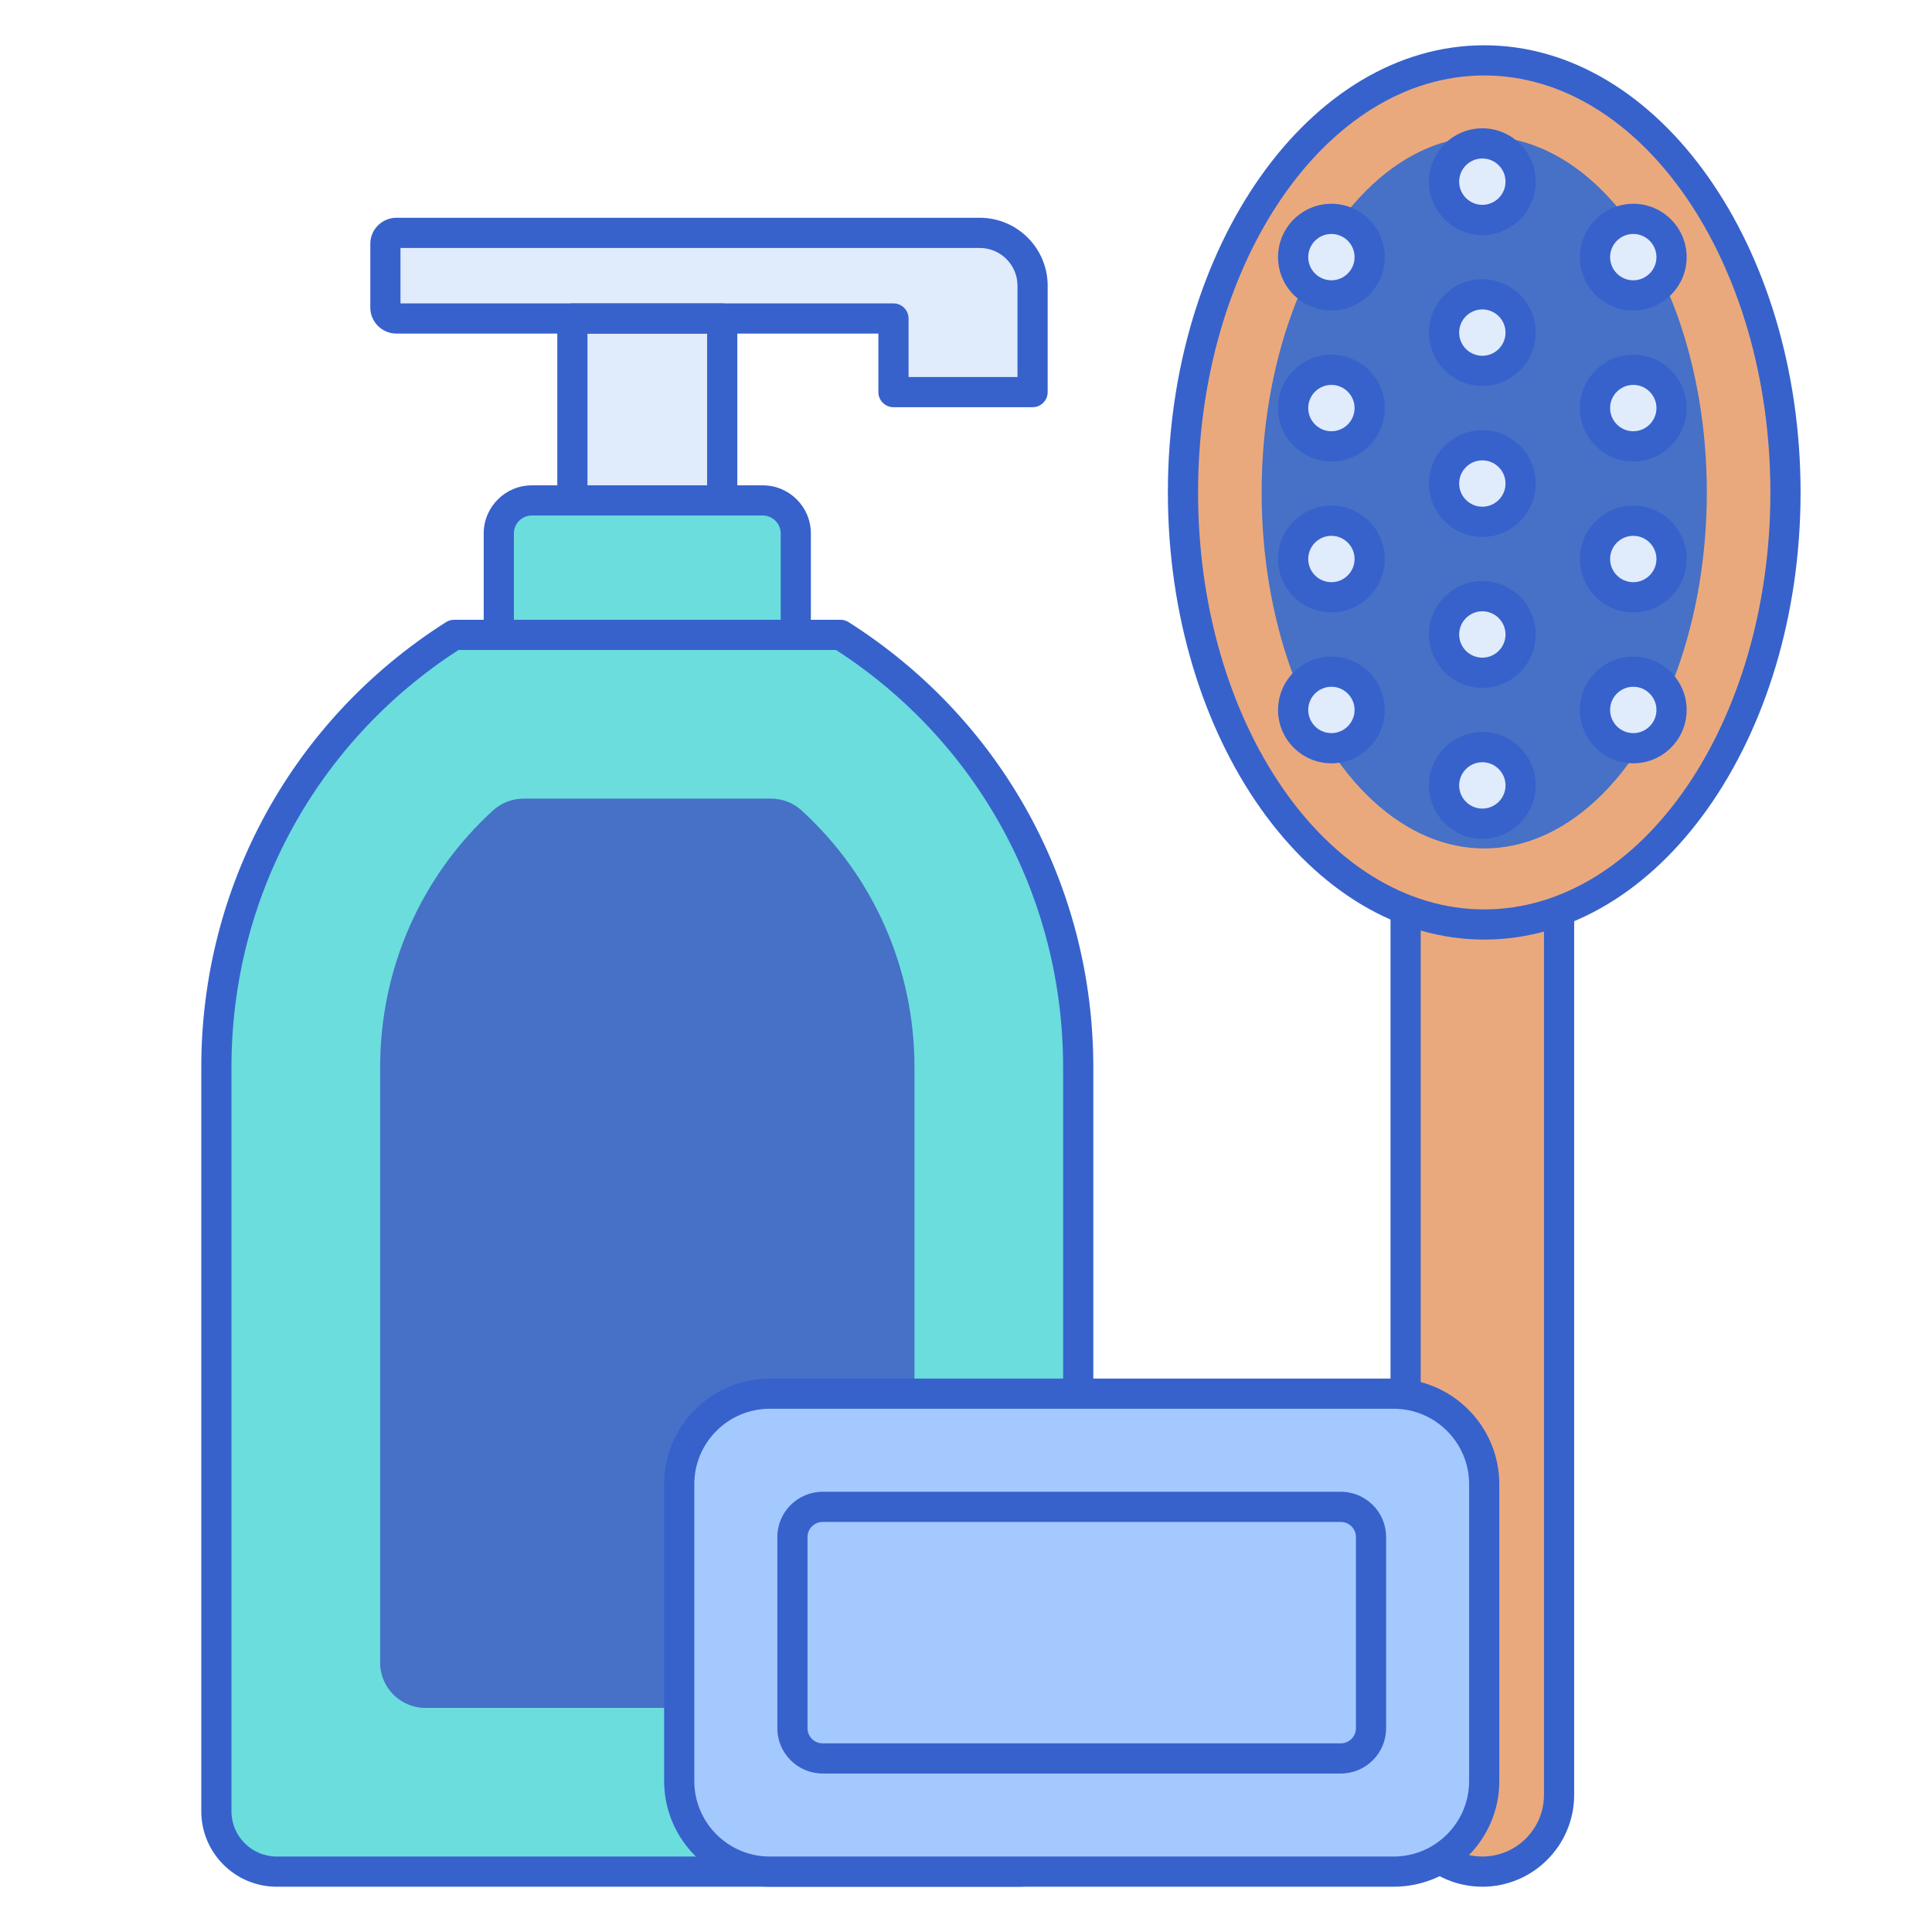 <svg id="Layer_1" enable-background="new 0 0 256 256" height="512" viewBox="0 0 256 256" width="512" xmlns="http://www.w3.org/2000/svg"><g><g><g><g><g><path d="m75.845 42.202h19.85v55.306h-19.85z" fill="#e0ebfc"/></g></g></g></g><g><g><g><g><path d="m52.525 30.857c-.805 0-1.458.653-1.458 1.458v8.43c0 .805.653 1.458 1.458 1.458h65.864v9.755h18.433v-14.1c0-3.866-3.134-7-7-7h-77.297z" fill="#e0ebfc"/></g></g></g></g><g><g><g><g><path d="m95.696 99.508h-19.851c-1.104 0-2-.896-2-2v-55.306c0-1.104.896-2 2-2h19.851c1.104 0 2 .896 2 2v55.306c0 1.104-.896 2-2 2zm-17.851-4h15.851v-51.306h-15.851z" fill="#3762cc"/></g></g></g></g><g><g><g><g><path d="m136.822 53.957h-18.433c-1.104 0-2-.896-2-2v-7.755h-63.864c-1.907 0-3.458-1.551-3.458-3.458v-8.43c0-1.906 1.551-3.458 3.458-3.458h77.297c4.963 0 9 4.038 9 9v14.1c0 1.106-.895 2.001-2 2.001zm-16.433-4h14.433v-12.1c0-2.757-2.243-5-5-5h-76.755v7.345h65.322c1.104 0 2 .896 2 2z" fill="#3762cc"/></g></g></g></g><g><g><g><g><path d="m101.074 131.897h-30.607c-2.415 0-4.373-1.958-4.373-4.373v-56.841c0-2.415 1.958-4.373 4.373-4.373h30.607c2.415 0 4.373 1.958 4.373 4.373v56.842c0 2.414-1.958 4.372-4.373 4.372z" fill="#6bdddd"/></g></g></g></g><g><g><g><g><path d="m101.074 133.897h-30.607c-3.514 0-6.373-2.859-6.373-6.373v-56.841c0-3.514 2.859-6.373 6.373-6.373h30.606c3.514 0 6.373 2.859 6.373 6.373v56.841c.001 3.514-2.858 6.373-6.372 6.373zm-30.607-65.587c-1.309 0-2.373 1.064-2.373 2.373v56.841c0 1.309 1.064 2.373 2.373 2.373h30.606c1.309 0 2.373-1.064 2.373-2.373v-56.841c0-1.309-1.064-2.373-2.373-2.373z" fill="#3762cc"/></g></g></g></g><g><g><g><g><path d="m196.418 248c-5.615 0-10.167-4.552-10.167-10.166v-157.334h20.333v157.334c.001 5.614-4.551 10.166-10.166 10.166z" fill="#eaa97d"/></g></g></g></g><g><g><g><g><path d="m196.418 250c-6.708 0-12.166-5.458-12.166-12.167v-157.333c0-1.104.896-2 2-2h20.333c1.104 0 2 .896 2 2v157.333c0 6.709-5.458 12.167-12.167 12.167zm-8.166-167.5v155.333c0 4.503 3.663 8.167 8.166 8.167s8.167-3.664 8.167-8.167v-155.333z" fill="#3762cc"/></g></g></g></g><g><g><g><g><path d="m111.367 84.123h-25.597-25.596c-19.617 12.445-31.503 34.061-31.503 57.293v98.59c0 4.415 3.579 7.994 7.994 7.994h49.105 49.106c4.415 0 7.994-3.579 7.994-7.994v-98.59c0-23.232-11.886-44.848-31.503-57.293z" fill="#6bdddd"/></g></g></g></g><g><g><g><g><path d="m56.369 226.302c-3.314 0-6-2.686-6-6v-78.886c0-13.132 5.471-25.362 14.945-34.016 1.111-1.015 2.563-1.578 4.067-1.578h32.78c1.504 0 2.956.564 4.067 1.578 9.473 8.654 14.945 20.884 14.945 34.016v78.886c0 3.314-2.686 6-6 6z" fill="#4671c6"/></g></g></g></g><g><g><g><g><ellipse cx="196.667" cy="65.25" fill="#eaa97d" rx="39.918" ry="57.25"/></g></g></g></g><g><g><g><g><ellipse cx="196.667" cy="65.25" fill="#4671c6" rx="29.496" ry="47.175"/></g></g></g></g><g><g><g><g><circle cx="196.418" cy="24.071" fill="#e0ebfc" r="5.071"/></g></g></g></g><g><g><g><g><circle cx="196.418" cy="44.071" fill="#e0ebfc" r="5.071"/></g></g></g></g><g><g><g><g><circle cx="196.418" cy="64.071" fill="#e0ebfc" r="5.071"/></g></g></g></g><g><g><g><g><circle cx="196.418" cy="84.071" fill="#e0ebfc" r="5.071"/></g></g></g></g><g><g><g><g><circle cx="196.418" cy="104.071" fill="#e0ebfc" r="5.071"/></g></g></g></g><g><g><g><g><circle cx="216.418" cy="34.071" fill="#e0ebfc" r="5.071"/></g></g></g></g><g><g><g><g><circle cx="216.418" cy="54.071" fill="#e0ebfc" r="5.071"/></g></g></g></g><g><g><g><g><circle cx="216.418" cy="74.071" fill="#e0ebfc" r="5.071"/></g></g></g></g><g><g><g><g><circle cx="176.418" cy="34.071" fill="#e0ebfc" r="5.071"/></g></g></g></g><g><g><g><g><circle cx="176.418" cy="54.071" fill="#e0ebfc" r="5.071"/></g></g></g></g><g><g><g><g><circle cx="176.418" cy="74.071" fill="#e0ebfc" r="5.071"/></g></g></g></g><g><g><g><g><circle cx="216.418" cy="94.071" fill="#e0ebfc" r="5.071"/></g></g></g></g><g><g><g><g><circle cx="176.418" cy="94.071" fill="#e0ebfc" r="5.071"/></g></g></g></g><g><g><g><g><path d="m196.667 124.5c-23.113 0-41.918-26.58-41.918-59.25s18.805-59.25 41.918-59.25 41.918 26.58 41.918 59.25-18.805 59.25-41.918 59.25zm0-114.5c-20.908 0-37.918 24.785-37.918 55.25s17.01 55.25 37.918 55.25 37.918-24.785 37.918-55.25-17.01-55.25-37.918-55.25z" fill="#3762cc"/></g></g></g></g><g><g><g><g><path d="m196.418 31.143c-3.899 0-7.071-3.172-7.071-7.071s3.172-7.072 7.071-7.072 7.071 3.172 7.071 7.071-3.172 7.072-7.071 7.072zm0-10.143c-1.693 0-3.071 1.378-3.071 3.071s1.378 3.071 3.071 3.071 3.071-1.378 3.071-3.071-1.378-3.071-3.071-3.071z" fill="#3762cc"/></g></g></g></g><g><g><g><g><path d="m196.418 51.143c-3.899 0-7.071-3.172-7.071-7.071s3.172-7.072 7.071-7.072 7.071 3.172 7.071 7.071-3.172 7.072-7.071 7.072zm0-10.143c-1.693 0-3.071 1.378-3.071 3.071s1.378 3.071 3.071 3.071 3.071-1.378 3.071-3.071-1.378-3.071-3.071-3.071z" fill="#3762cc"/></g></g></g></g><g><g><g><g><path d="m196.418 71.143c-3.899 0-7.071-3.172-7.071-7.071s3.172-7.072 7.071-7.072 7.071 3.172 7.071 7.071-3.172 7.072-7.071 7.072zm0-10.143c-1.693 0-3.071 1.378-3.071 3.071s1.378 3.071 3.071 3.071 3.071-1.378 3.071-3.071-1.378-3.071-3.071-3.071z" fill="#3762cc"/></g></g></g></g><g><g><g><g><path d="m196.418 91.143c-3.899 0-7.071-3.172-7.071-7.071s3.172-7.072 7.071-7.072 7.071 3.172 7.071 7.071-3.172 7.072-7.071 7.072zm0-10.143c-1.693 0-3.071 1.378-3.071 3.071s1.378 3.071 3.071 3.071 3.071-1.378 3.071-3.071-1.378-3.071-3.071-3.071z" fill="#3762cc"/></g></g></g></g><g><g><g><g><path d="m196.418 111.143c-3.899 0-7.071-3.172-7.071-7.071s3.172-7.072 7.071-7.072 7.071 3.172 7.071 7.071-3.172 7.072-7.071 7.072zm0-10.143c-1.693 0-3.071 1.378-3.071 3.071s1.378 3.071 3.071 3.071 3.071-1.378 3.071-3.071-1.378-3.071-3.071-3.071z" fill="#3762cc"/></g></g></g></g><g><g><g><g><path d="m216.418 41.143c-3.899 0-7.071-3.172-7.071-7.071s3.172-7.072 7.071-7.072 7.071 3.172 7.071 7.071-3.172 7.072-7.071 7.072zm0-10.143c-1.693 0-3.071 1.378-3.071 3.071s1.378 3.071 3.071 3.071 3.071-1.378 3.071-3.071-1.378-3.071-3.071-3.071z" fill="#3762cc"/></g></g></g></g><g><g><g><g><path d="m216.418 61.143c-3.899 0-7.071-3.172-7.071-7.071s3.172-7.072 7.071-7.072 7.071 3.172 7.071 7.071-3.172 7.072-7.071 7.072zm0-10.143c-1.693 0-3.071 1.378-3.071 3.071s1.378 3.071 3.071 3.071 3.071-1.378 3.071-3.071-1.378-3.071-3.071-3.071z" fill="#3762cc"/></g></g></g></g><g><g><g><g><path d="m216.418 81.143c-3.899 0-7.071-3.172-7.071-7.071s3.172-7.072 7.071-7.072 7.071 3.172 7.071 7.071-3.172 7.072-7.071 7.072zm0-10.143c-1.693 0-3.071 1.378-3.071 3.071s1.378 3.071 3.071 3.071 3.071-1.378 3.071-3.071-1.378-3.071-3.071-3.071z" fill="#3762cc"/></g></g></g></g><g><g><g><g><path d="m176.418 41.143c-3.899 0-7.071-3.172-7.071-7.071s3.172-7.072 7.071-7.072 7.071 3.172 7.071 7.071-3.172 7.072-7.071 7.072zm0-10.143c-1.693 0-3.071 1.378-3.071 3.071s1.378 3.071 3.071 3.071 3.071-1.378 3.071-3.071-1.378-3.071-3.071-3.071z" fill="#3762cc"/></g></g></g></g><g><g><g><g><path d="m176.418 61.143c-3.899 0-7.071-3.172-7.071-7.071s3.172-7.072 7.071-7.072 7.071 3.172 7.071 7.071-3.172 7.072-7.071 7.072zm0-10.143c-1.693 0-3.071 1.378-3.071 3.071s1.378 3.071 3.071 3.071 3.071-1.378 3.071-3.071-1.378-3.071-3.071-3.071z" fill="#3762cc"/></g></g></g></g><g><g><g><g><path d="m176.418 81.143c-3.899 0-7.071-3.172-7.071-7.071s3.172-7.072 7.071-7.072 7.071 3.172 7.071 7.071-3.172 7.072-7.071 7.072zm0-10.143c-1.693 0-3.071 1.378-3.071 3.071s1.378 3.071 3.071 3.071 3.071-1.378 3.071-3.071-1.378-3.071-3.071-3.071z" fill="#3762cc"/></g></g></g></g><g><g><g><g><path d="m216.418 101.143c-3.899 0-7.071-3.172-7.071-7.071s3.172-7.072 7.071-7.072 7.071 3.172 7.071 7.071-3.172 7.072-7.071 7.072zm0-10.143c-1.693 0-3.071 1.378-3.071 3.071s1.378 3.071 3.071 3.071 3.071-1.378 3.071-3.071-1.378-3.071-3.071-3.071z" fill="#3762cc"/></g></g></g></g><g><g><g><g><path d="m176.418 101.143c-3.899 0-7.071-3.172-7.071-7.071s3.172-7.072 7.071-7.072 7.071 3.172 7.071 7.071-3.172 7.072-7.071 7.072zm0-10.143c-1.693 0-3.071 1.378-3.071 3.071s1.378 3.071 3.071 3.071 3.071-1.378 3.071-3.071-1.378-3.071-3.071-3.071z" fill="#3762cc"/></g></g></g></g><g><g><g><g><path d="m134.876 250h-98.211c-5.511 0-9.994-4.483-9.994-9.994v-98.59c0-24.049 12.124-46.099 32.432-58.982.32-.203.692-.311 1.071-.311h51.193c.379 0 .751.108 1.071.311 20.308 12.883 32.432 34.932 32.432 58.982v98.59c0 5.511-4.483 9.994-9.994 9.994zm-74.117-163.877c-18.852 12.187-30.089 32.813-30.089 55.293v98.59c0 3.305 2.689 5.994 5.994 5.994h98.211c3.306 0 5.994-2.689 5.994-5.994v-98.59c0-22.48-11.236-43.106-30.088-55.293z" fill="#3762cc"/></g></g></g></g><g><g><g><g><path d="m184.667 248h-82.667c-6.627 0-12-5.373-12-12v-39.333c0-6.627 5.373-12 12-12h82.667c6.627 0 12 5.373 12 12v39.333c0 6.627-5.373 12-12 12z" fill="#a4c9ff"/></g></g></g></g><g><g><g><g><path d="m177.667 235h-68.667c-3.309 0-6-2.691-6-6v-25.333c0-3.309 2.691-6 6-6h68.667c3.309 0 6 2.691 6 6v25.333c0 3.309-2.691 6-6 6zm-68.667-33.333c-1.103 0-2 .897-2 2v25.333c0 1.103.897 2 2 2h68.667c1.103 0 2-.897 2-2v-25.333c0-1.103-.897-2-2-2z" fill="#3762cc"/></g></g></g></g><g><g><g><g><path d="m184.667 250h-82.667c-7.72 0-14-6.28-14-14v-39.333c0-7.72 6.28-14 14-14h82.667c7.72 0 14 6.28 14 14v39.333c0 7.72-6.28 14-14 14zm-82.667-63.333c-5.514 0-10 4.486-10 10v39.333c0 5.514 4.486 10 10 10h82.667c5.514 0 10-4.486 10-10v-39.333c0-5.514-4.486-10-10-10z" fill="#3762cc"/></g></g></g></g></g></svg>